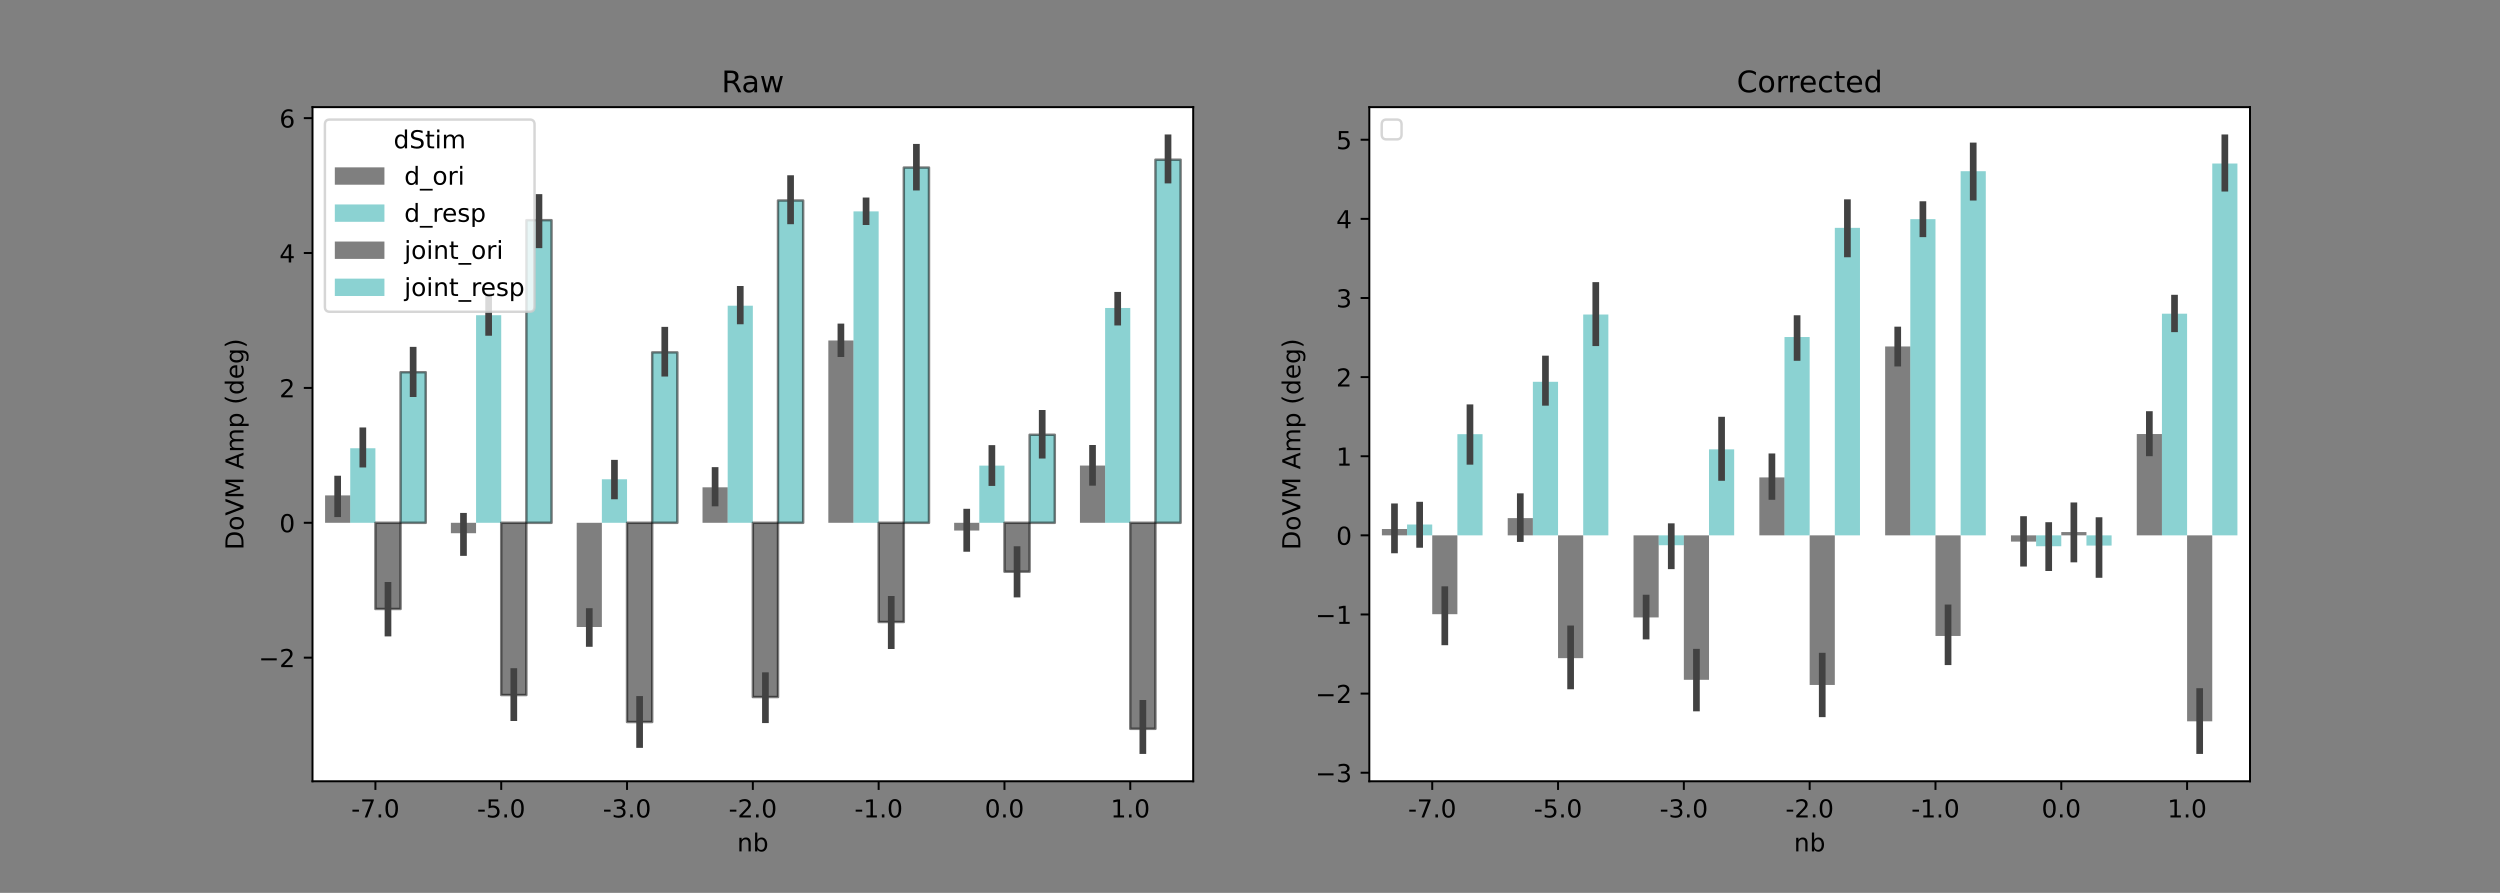 <?xml version="1.0" encoding="utf-8" standalone="no"?>
<!DOCTYPE svg PUBLIC "-//W3C//DTD SVG 1.1//EN"
  "http://www.w3.org/Graphics/SVG/1.1/DTD/svg11.dtd">
<!-- Created with matplotlib (https://matplotlib.org/) -->
<svg height="360pt" version="1.1" viewBox="0 0 1008 360" width="1008pt" xmlns="http://www.w3.org/2000/svg" xmlns:xlink="http://www.w3.org/1999/xlink">
 <rect x="0" y="0" width="1008" height="360" fill="#808080" stroke="none"/>
 <defs>
  <style type="text/css">*{stroke-linecap:butt;stroke-linejoin:round;}</style>
 </defs>
 <g id="figure_1">
  <g id="patch_1">
   <path d="M 0 360 
L 1008 360 
L 1008 0 
L 0 0 
z
" style="fill:none;"/>
  </g>
  <g id="axes_1">
   <g id="patch_2">
    <path d="M 126 315 
L 481.091 315 
L 481.091 43.2 
L 126 43.2 
z
" style="fill:#ffffff;"/>
   </g>
   <g id="patch_3">
    <path clip-path="url(#p2497e08910)" d="M 131.073 210.792 
L 141.218 210.792 
L 141.218 199.746 
L 131.073 199.746 
z
" style="opacity:0.5;"/>
   </g>
   <g id="patch_4">
    <path clip-path="url(#p2497e08910)" d="M 181.8 210.792 
L 191.945 210.792 
L 191.945 214.992 
L 181.8 214.992 
z
" style="opacity:0.5;"/>
   </g>
   <g id="patch_5">
    <path clip-path="url(#p2497e08910)" d="M 232.527 210.792 
L 242.673 210.792 
L 242.673 252.805 
L 232.527 252.805 
z
" style="opacity:0.5;"/>
   </g>
   <g id="patch_6">
    <path clip-path="url(#p2497e08910)" d="M 283.255 210.792 
L 293.4 210.792 
L 293.4 196.486 
L 283.255 196.486 
z
" style="opacity:0.5;"/>
   </g>
   <g id="patch_7">
    <path clip-path="url(#p2497e08910)" d="M 333.982 210.792 
L 344.127 210.792 
L 344.127 137.283 
L 333.982 137.283 
z
" style="opacity:0.5;"/>
   </g>
   <g id="patch_8">
    <path clip-path="url(#p2497e08910)" d="M 384.709 210.792 
L 394.855 210.792 
L 394.855 213.918 
L 384.709 213.918 
z
" style="opacity:0.5;"/>
   </g>
   <g id="patch_9">
    <path clip-path="url(#p2497e08910)" d="M 435.436 210.792 
L 445.582 210.792 
L 445.582 187.712 
L 435.436 187.712 
z
" style="opacity:0.5;"/>
   </g>
   <g id="patch_10">
    <path clip-path="url(#p2497e08910)" d="M 141.218 210.792 
L 151.364 210.792 
L 151.364 180.732 
L 141.218 180.732 
z
" style="fill:#18a7a7;opacity:0.5;"/>
   </g>
   <g id="patch_11">
    <path clip-path="url(#p2497e08910)" d="M 191.945 210.792 
L 202.091 210.792 
L 202.091 127.101 
L 191.945 127.101 
z
" style="fill:#18a7a7;opacity:0.5;"/>
   </g>
   <g id="patch_12">
    <path clip-path="url(#p2497e08910)" d="M 242.673 210.792 
L 252.818 210.792 
L 252.818 193.237 
L 242.673 193.237 
z
" style="fill:#18a7a7;opacity:0.5;"/>
   </g>
   <g id="patch_13">
    <path clip-path="url(#p2497e08910)" d="M 293.4 210.792 
L 303.545 210.792 
L 303.545 123.26 
L 293.4 123.26 
z
" style="fill:#18a7a7;opacity:0.5;"/>
   </g>
   <g id="patch_14">
    <path clip-path="url(#p2497e08910)" d="M 344.127 210.792 
L 354.273 210.792 
L 354.273 85.23 
L 344.127 85.23 
z
" style="fill:#18a7a7;opacity:0.5;"/>
   </g>
   <g id="patch_15">
    <path clip-path="url(#p2497e08910)" d="M 394.855 210.792 
L 405 210.792 
L 405 187.737 
L 394.855 187.737 
z
" style="fill:#18a7a7;opacity:0.5;"/>
   </g>
   <g id="patch_16">
    <path clip-path="url(#p2497e08910)" d="M 445.582 210.792 
L 455.727 210.792 
L 455.727 124.176 
L 445.582 124.176 
z
" style="fill:#18a7a7;opacity:0.5;"/>
   </g>
   <g id="patch_17">
    <path clip-path="url(#p2497e08910)" d="M 151.364 210.792 
L 161.509 210.792 
L 161.509 245.543 
L 151.364 245.543 
z
" style="opacity:0.5;stroke:#000000;stroke-linejoin:miter;"/>
   </g>
   <g id="patch_18">
    <path clip-path="url(#p2497e08910)" d="M 202.091 210.792 
L 212.236 210.792 
L 212.236 280.229 
L 202.091 280.229 
z
" style="opacity:0.5;stroke:#000000;stroke-linejoin:miter;"/>
   </g>
   <g id="patch_19">
    <path clip-path="url(#p2497e08910)" d="M 252.818 210.792 
L 262.964 210.792 
L 262.964 291.111 
L 252.818 291.111 
z
" style="opacity:0.5;stroke:#000000;stroke-linejoin:miter;"/>
   </g>
   <g id="patch_20">
    <path clip-path="url(#p2497e08910)" d="M 303.545 210.792 
L 313.691 210.792 
L 313.691 281.054 
L 303.545 281.054 
z
" style="opacity:0.5;stroke:#000000;stroke-linejoin:miter;"/>
   </g>
   <g id="patch_21">
    <path clip-path="url(#p2497e08910)" d="M 354.273 210.792 
L 364.418 210.792 
L 364.418 250.786 
L 354.273 250.786 
z
" style="opacity:0.5;stroke:#000000;stroke-linejoin:miter;"/>
   </g>
   <g id="patch_22">
    <path clip-path="url(#p2497e08910)" d="M 405 210.792 
L 415.145 210.792 
L 415.145 230.515 
L 405 230.515 
z
" style="opacity:0.5;stroke:#000000;stroke-linejoin:miter;"/>
   </g>
   <g id="patch_23">
    <path clip-path="url(#p2497e08910)" d="M 455.727 210.792 
L 465.873 210.792 
L 465.873 293.854 
L 455.727 293.854 
z
" style="opacity:0.5;stroke:#000000;stroke-linejoin:miter;"/>
   </g>
   <g id="patch_24">
    <path clip-path="url(#p2497e08910)" d="M 161.509 210.792 
L 171.655 210.792 
L 171.655 150.078 
L 161.509 150.078 
z
" style="fill:#18a7a7;opacity:0.5;stroke:#000000;stroke-linejoin:miter;"/>
   </g>
   <g id="patch_25">
    <path clip-path="url(#p2497e08910)" d="M 212.236 210.792 
L 222.382 210.792 
L 222.382 88.778 
L 212.236 88.778 
z
" style="fill:#18a7a7;opacity:0.5;stroke:#000000;stroke-linejoin:miter;"/>
   </g>
   <g id="patch_26">
    <path clip-path="url(#p2497e08910)" d="M 262.964 210.792 
L 273.109 210.792 
L 273.109 142.079 
L 262.964 142.079 
z
" style="fill:#18a7a7;opacity:0.5;stroke:#000000;stroke-linejoin:miter;"/>
   </g>
   <g id="patch_27">
    <path clip-path="url(#p2497e08910)" d="M 313.691 210.792 
L 323.836 210.792 
L 323.836 80.846 
L 313.691 80.846 
z
" style="fill:#18a7a7;opacity:0.5;stroke:#000000;stroke-linejoin:miter;"/>
   </g>
   <g id="patch_28">
    <path clip-path="url(#p2497e08910)" d="M 364.418 210.792 
L 374.564 210.792 
L 374.564 67.563 
L 364.418 67.563 
z
" style="fill:#18a7a7;opacity:0.5;stroke:#000000;stroke-linejoin:miter;"/>
   </g>
   <g id="patch_29">
    <path clip-path="url(#p2497e08910)" d="M 415.145 210.792 
L 425.291 210.792 
L 425.291 175.3 
L 415.145 175.3 
z
" style="fill:#18a7a7;opacity:0.5;stroke:#000000;stroke-linejoin:miter;"/>
   </g>
   <g id="patch_30">
    <path clip-path="url(#p2497e08910)" d="M 465.873 210.792 
L 476.018 210.792 
L 476.018 64.393 
L 465.873 64.393 
z
" style="fill:#18a7a7;opacity:0.5;stroke:#000000;stroke-linejoin:miter;"/>
   </g>
   <g id="matplotlib.axis_1">
    <g id="xtick_1">
     <g id="line2d_1">
      <defs>
       <path d="M 0 0 
L 0 3.5 
" id="mad5f3d36ca" style="stroke:#000000;stroke-width:0.8;"/>
      </defs>
      <g>
       <use style="stroke:#000000;stroke-width:0.8;" x="151.364" xlink:href="#mad5f3d36ca" y="315"/>
      </g>
     </g>
     <g id="text_1">
      <!-- -7.0 -->
      <g transform="translate(141.608 329.598)scale(0.1 -0.1)">
       <defs>
        <path d="M 4.891 31.391 
L 31.203 31.391 
L 31.203 23.391 
L 4.891 23.391 
z
" id="DejaVuSans-45"/>
        <path d="M 8.203 72.906 
L 55.078 72.906 
L 55.078 68.703 
L 28.609 0 
L 18.312 0 
L 43.219 64.594 
L 8.203 64.594 
z
" id="DejaVuSans-55"/>
        <path d="M 10.688 12.406 
L 21 12.406 
L 21 0 
L 10.688 0 
z
" id="DejaVuSans-46"/>
        <path d="M 31.781 66.406 
Q 24.172 66.406 20.328 58.906 
Q 16.5 51.422 16.5 36.375 
Q 16.5 21.391 20.328 13.891 
Q 24.172 6.391 31.781 6.391 
Q 39.453 6.391 43.281 13.891 
Q 47.125 21.391 47.125 36.375 
Q 47.125 51.422 43.281 58.906 
Q 39.453 66.406 31.781 66.406 
z
M 31.781 74.219 
Q 44.047 74.219 50.516 64.516 
Q 56.984 54.828 56.984 36.375 
Q 56.984 17.969 50.516 8.266 
Q 44.047 -1.422 31.781 -1.422 
Q 19.531 -1.422 13.062 8.266 
Q 6.594 17.969 6.594 36.375 
Q 6.594 54.828 13.062 64.516 
Q 19.531 74.219 31.781 74.219 
z
" id="DejaVuSans-48"/>
       </defs>
       <use xlink:href="#DejaVuSans-45"/>
       <use x="36.084" xlink:href="#DejaVuSans-55"/>
       <use x="99.707" xlink:href="#DejaVuSans-46"/>
       <use x="131.494" xlink:href="#DejaVuSans-48"/>
      </g>
     </g>
    </g>
    <g id="xtick_2">
     <g id="line2d_2">
      <g>
       <use style="stroke:#000000;stroke-width:0.8;" x="202.091" xlink:href="#mad5f3d36ca" y="315"/>
      </g>
     </g>
     <g id="text_2">
      <!-- -5.0 -->
      <g transform="translate(192.335 329.598)scale(0.1 -0.1)">
       <defs>
        <path d="M 10.797 72.906 
L 49.516 72.906 
L 49.516 64.594 
L 19.828 64.594 
L 19.828 46.734 
Q 21.969 47.469 24.109 47.828 
Q 26.266 48.188 28.422 48.188 
Q 40.625 48.188 47.75 41.5 
Q 54.891 34.812 54.891 23.391 
Q 54.891 11.625 47.562 5.094 
Q 40.234 -1.422 26.906 -1.422 
Q 22.312 -1.422 17.547 -0.641 
Q 12.797 0.141 7.719 1.703 
L 7.719 11.625 
Q 12.109 9.234 16.797 8.062 
Q 21.484 6.891 26.703 6.891 
Q 35.156 6.891 40.078 11.328 
Q 45.016 15.766 45.016 23.391 
Q 45.016 31 40.078 35.438 
Q 35.156 39.891 26.703 39.891 
Q 22.75 39.891 18.812 39.016 
Q 14.891 38.141 10.797 36.281 
z
" id="DejaVuSans-53"/>
       </defs>
       <use xlink:href="#DejaVuSans-45"/>
       <use x="36.084" xlink:href="#DejaVuSans-53"/>
       <use x="99.707" xlink:href="#DejaVuSans-46"/>
       <use x="131.494" xlink:href="#DejaVuSans-48"/>
      </g>
     </g>
    </g>
    <g id="xtick_3">
     <g id="line2d_3">
      <g>
       <use style="stroke:#000000;stroke-width:0.8;" x="252.818" xlink:href="#mad5f3d36ca" y="315"/>
      </g>
     </g>
     <g id="text_3">
      <!-- -3.0 -->
      <g transform="translate(243.063 329.598)scale(0.1 -0.1)">
       <defs>
        <path d="M 40.578 39.312 
Q 47.656 37.797 51.625 33 
Q 55.609 28.219 55.609 21.188 
Q 55.609 10.406 48.188 4.484 
Q 40.766 -1.422 27.094 -1.422 
Q 22.516 -1.422 17.656 -0.516 
Q 12.797 0.391 7.625 2.203 
L 7.625 11.719 
Q 11.719 9.328 16.594 8.109 
Q 21.484 6.891 26.812 6.891 
Q 36.078 6.891 40.938 10.547 
Q 45.797 14.203 45.797 21.188 
Q 45.797 27.641 41.281 31.266 
Q 36.766 34.906 28.719 34.906 
L 20.219 34.906 
L 20.219 43.016 
L 29.109 43.016 
Q 36.375 43.016 40.234 45.922 
Q 44.094 48.828 44.094 54.297 
Q 44.094 59.906 40.109 62.906 
Q 36.141 65.922 28.719 65.922 
Q 24.656 65.922 20.016 65.031 
Q 15.375 64.156 9.812 62.312 
L 9.812 71.094 
Q 15.438 72.656 20.344 73.438 
Q 25.25 74.219 29.594 74.219 
Q 40.828 74.219 47.359 69.109 
Q 53.906 64.016 53.906 55.328 
Q 53.906 49.266 50.438 45.094 
Q 46.969 40.922 40.578 39.312 
z
" id="DejaVuSans-51"/>
       </defs>
       <use xlink:href="#DejaVuSans-45"/>
       <use x="36.084" xlink:href="#DejaVuSans-51"/>
       <use x="99.707" xlink:href="#DejaVuSans-46"/>
       <use x="131.494" xlink:href="#DejaVuSans-48"/>
      </g>
     </g>
    </g>
    <g id="xtick_4">
     <g id="line2d_4">
      <g>
       <use style="stroke:#000000;stroke-width:0.8;" x="303.545" xlink:href="#mad5f3d36ca" y="315"/>
      </g>
     </g>
     <g id="text_4">
      <!-- -2.0 -->
      <g transform="translate(293.79 329.598)scale(0.1 -0.1)">
       <defs>
        <path d="M 19.188 8.297 
L 53.609 8.297 
L 53.609 0 
L 7.328 0 
L 7.328 8.297 
Q 12.938 14.109 22.625 23.891 
Q 32.328 33.688 34.812 36.531 
Q 39.547 41.844 41.422 45.531 
Q 43.312 49.219 43.312 52.781 
Q 43.312 58.594 39.234 62.25 
Q 35.156 65.922 28.609 65.922 
Q 23.969 65.922 18.812 64.312 
Q 13.672 62.703 7.812 59.422 
L 7.812 69.391 
Q 13.766 71.781 18.938 73 
Q 24.125 74.219 28.422 74.219 
Q 39.75 74.219 46.484 68.547 
Q 53.219 62.891 53.219 53.422 
Q 53.219 48.922 51.531 44.891 
Q 49.859 40.875 45.406 35.406 
Q 44.188 33.984 37.641 27.219 
Q 31.109 20.453 19.188 8.297 
z
" id="DejaVuSans-50"/>
       </defs>
       <use xlink:href="#DejaVuSans-45"/>
       <use x="36.084" xlink:href="#DejaVuSans-50"/>
       <use x="99.707" xlink:href="#DejaVuSans-46"/>
       <use x="131.494" xlink:href="#DejaVuSans-48"/>
      </g>
     </g>
    </g>
    <g id="xtick_5">
     <g id="line2d_5">
      <g>
       <use style="stroke:#000000;stroke-width:0.8;" x="354.273" xlink:href="#mad5f3d36ca" y="315"/>
      </g>
     </g>
     <g id="text_5">
      <!-- -1.0 -->
      <g transform="translate(344.517 329.598)scale(0.1 -0.1)">
       <defs>
        <path d="M 12.406 8.297 
L 28.516 8.297 
L 28.516 63.922 
L 10.984 60.406 
L 10.984 69.391 
L 28.422 72.906 
L 38.281 72.906 
L 38.281 8.297 
L 54.391 8.297 
L 54.391 0 
L 12.406 0 
z
" id="DejaVuSans-49"/>
       </defs>
       <use xlink:href="#DejaVuSans-45"/>
       <use x="36.084" xlink:href="#DejaVuSans-49"/>
       <use x="99.707" xlink:href="#DejaVuSans-46"/>
       <use x="131.494" xlink:href="#DejaVuSans-48"/>
      </g>
     </g>
    </g>
    <g id="xtick_6">
     <g id="line2d_6">
      <g>
       <use style="stroke:#000000;stroke-width:0.8;" x="405" xlink:href="#mad5f3d36ca" y="315"/>
      </g>
     </g>
     <g id="text_6">
      <!-- 0.0 -->
      <g transform="translate(397.048 329.598)scale(0.1 -0.1)">
       <use xlink:href="#DejaVuSans-48"/>
       <use x="63.623" xlink:href="#DejaVuSans-46"/>
       <use x="95.41" xlink:href="#DejaVuSans-48"/>
      </g>
     </g>
    </g>
    <g id="xtick_7">
     <g id="line2d_7">
      <g>
       <use style="stroke:#000000;stroke-width:0.8;" x="455.727" xlink:href="#mad5f3d36ca" y="315"/>
      </g>
     </g>
     <g id="text_7">
      <!-- 1.0 -->
      <g transform="translate(447.776 329.598)scale(0.1 -0.1)">
       <use xlink:href="#DejaVuSans-49"/>
       <use x="63.623" xlink:href="#DejaVuSans-46"/>
       <use x="95.41" xlink:href="#DejaVuSans-48"/>
      </g>
     </g>
    </g>
    <g id="text_8">
     <!-- nb -->
     <g transform="translate(297.202 343.277)scale(0.1 -0.1)">
      <defs>
       <path d="M 54.891 33.016 
L 54.891 0 
L 45.906 0 
L 45.906 32.719 
Q 45.906 40.484 42.875 44.328 
Q 39.844 48.188 33.797 48.188 
Q 26.516 48.188 22.312 43.547 
Q 18.109 38.922 18.109 30.906 
L 18.109 0 
L 9.078 0 
L 9.078 54.688 
L 18.109 54.688 
L 18.109 46.188 
Q 21.344 51.125 25.703 53.562 
Q 30.078 56 35.797 56 
Q 45.219 56 50.047 50.172 
Q 54.891 44.344 54.891 33.016 
z
" id="DejaVuSans-110"/>
       <path d="M 48.688 27.297 
Q 48.688 37.203 44.609 42.844 
Q 40.531 48.484 33.406 48.484 
Q 26.266 48.484 22.188 42.844 
Q 18.109 37.203 18.109 27.297 
Q 18.109 17.391 22.188 11.75 
Q 26.266 6.109 33.406 6.109 
Q 40.531 6.109 44.609 11.75 
Q 48.688 17.391 48.688 27.297 
z
M 18.109 46.391 
Q 20.953 51.266 25.266 53.625 
Q 29.594 56 35.594 56 
Q 45.562 56 51.781 48.094 
Q 58.016 40.188 58.016 27.297 
Q 58.016 14.406 51.781 6.484 
Q 45.562 -1.422 35.594 -1.422 
Q 29.594 -1.422 25.266 0.953 
Q 20.953 3.328 18.109 8.203 
L 18.109 0 
L 9.078 0 
L 9.078 75.984 
L 18.109 75.984 
z
" id="DejaVuSans-98"/>
      </defs>
      <use xlink:href="#DejaVuSans-110"/>
      <use x="63.379" xlink:href="#DejaVuSans-98"/>
     </g>
    </g>
   </g>
   <g id="matplotlib.axis_2">
    <g id="ytick_1">
     <g id="line2d_8">
      <defs>
       <path d="M 0 0 
L -3.5 0 
" id="mabc3a4fcda" style="stroke:#000000;stroke-width:0.8;"/>
      </defs>
      <g>
       <use style="stroke:#000000;stroke-width:0.8;" x="126" xlink:href="#mabc3a4fcda" y="265.179"/>
      </g>
     </g>
     <g id="text_9">
      <!-- −2 -->
      <g transform="translate(104.258 268.978)scale(0.1 -0.1)">
       <defs>
        <path d="M 10.594 35.5 
L 73.188 35.5 
L 73.188 27.203 
L 10.594 27.203 
z
" id="DejaVuSans-8722"/>
       </defs>
       <use xlink:href="#DejaVuSans-8722"/>
       <use x="83.789" xlink:href="#DejaVuSans-50"/>
      </g>
     </g>
    </g>
    <g id="ytick_2">
     <g id="line2d_9">
      <g>
       <use style="stroke:#000000;stroke-width:0.8;" x="126" xlink:href="#mabc3a4fcda" y="210.792"/>
      </g>
     </g>
     <g id="text_10">
      <!-- 0 -->
      <g transform="translate(112.638 214.591)scale(0.1 -0.1)">
       <use xlink:href="#DejaVuSans-48"/>
      </g>
     </g>
    </g>
    <g id="ytick_3">
     <g id="line2d_10">
      <g>
       <use style="stroke:#000000;stroke-width:0.8;" x="126" xlink:href="#mabc3a4fcda" y="156.405"/>
      </g>
     </g>
     <g id="text_11">
      <!-- 2 -->
      <g transform="translate(112.638 160.204)scale(0.1 -0.1)">
       <use xlink:href="#DejaVuSans-50"/>
      </g>
     </g>
    </g>
    <g id="ytick_4">
     <g id="line2d_11">
      <g>
       <use style="stroke:#000000;stroke-width:0.8;" x="126" xlink:href="#mabc3a4fcda" y="102.018"/>
      </g>
     </g>
     <g id="text_12">
      <!-- 4 -->
      <g transform="translate(112.638 105.817)scale(0.1 -0.1)">
       <defs>
        <path d="M 37.797 64.312 
L 12.891 25.391 
L 37.797 25.391 
z
M 35.203 72.906 
L 47.609 72.906 
L 47.609 25.391 
L 58.016 25.391 
L 58.016 17.188 
L 47.609 17.188 
L 47.609 0 
L 37.797 0 
L 37.797 17.188 
L 4.891 17.188 
L 4.891 26.703 
z
" id="DejaVuSans-52"/>
       </defs>
       <use xlink:href="#DejaVuSans-52"/>
      </g>
     </g>
    </g>
    <g id="ytick_5">
     <g id="line2d_12">
      <g>
       <use style="stroke:#000000;stroke-width:0.8;" x="126" xlink:href="#mabc3a4fcda" y="47.631"/>
      </g>
     </g>
     <g id="text_13">
      <!-- 6 -->
      <g transform="translate(112.638 51.43)scale(0.1 -0.1)">
       <defs>
        <path d="M 33.016 40.375 
Q 26.375 40.375 22.484 35.828 
Q 18.609 31.297 18.609 23.391 
Q 18.609 15.531 22.484 10.953 
Q 26.375 6.391 33.016 6.391 
Q 39.656 6.391 43.531 10.953 
Q 47.406 15.531 47.406 23.391 
Q 47.406 31.297 43.531 35.828 
Q 39.656 40.375 33.016 40.375 
z
M 52.594 71.297 
L 52.594 62.312 
Q 48.875 64.062 45.094 64.984 
Q 41.312 65.922 37.594 65.922 
Q 27.828 65.922 22.672 59.328 
Q 17.531 52.734 16.797 39.406 
Q 19.672 43.656 24.016 45.922 
Q 28.375 48.188 33.594 48.188 
Q 44.578 48.188 50.953 41.516 
Q 57.328 34.859 57.328 23.391 
Q 57.328 12.156 50.688 5.359 
Q 44.047 -1.422 33.016 -1.422 
Q 20.359 -1.422 13.672 8.266 
Q 6.984 17.969 6.984 36.375 
Q 6.984 53.656 15.188 63.938 
Q 23.391 74.219 37.203 74.219 
Q 40.922 74.219 44.703 73.484 
Q 48.484 72.75 52.594 71.297 
z
" id="DejaVuSans-54"/>
       </defs>
       <use xlink:href="#DejaVuSans-54"/>
      </g>
     </g>
    </g>
    <g id="text_14">
     <!-- DoVM Amp (deg) -->
     <g transform="translate(98.178 221.713)rotate(-90)scale(0.1 -0.1)">
      <defs>
       <path d="M 19.672 64.797 
L 19.672 8.109 
L 31.594 8.109 
Q 46.688 8.109 53.688 14.938 
Q 60.688 21.781 60.688 36.531 
Q 60.688 51.172 53.688 57.984 
Q 46.688 64.797 31.594 64.797 
z
M 9.812 72.906 
L 30.078 72.906 
Q 51.266 72.906 61.172 64.094 
Q 71.094 55.281 71.094 36.531 
Q 71.094 17.672 61.125 8.828 
Q 51.172 0 30.078 0 
L 9.812 0 
z
" id="DejaVuSans-68"/>
       <path d="M 30.609 48.391 
Q 23.391 48.391 19.188 42.75 
Q 14.984 37.109 14.984 27.297 
Q 14.984 17.484 19.156 11.844 
Q 23.344 6.203 30.609 6.203 
Q 37.797 6.203 41.984 11.859 
Q 46.188 17.531 46.188 27.297 
Q 46.188 37.016 41.984 42.703 
Q 37.797 48.391 30.609 48.391 
z
M 30.609 56 
Q 42.328 56 49.016 48.375 
Q 55.719 40.766 55.719 27.297 
Q 55.719 13.875 49.016 6.219 
Q 42.328 -1.422 30.609 -1.422 
Q 18.844 -1.422 12.172 6.219 
Q 5.516 13.875 5.516 27.297 
Q 5.516 40.766 12.172 48.375 
Q 18.844 56 30.609 56 
z
" id="DejaVuSans-111"/>
       <path d="M 28.609 0 
L 0.781 72.906 
L 11.078 72.906 
L 34.188 11.531 
L 57.328 72.906 
L 67.578 72.906 
L 39.797 0 
z
" id="DejaVuSans-86"/>
       <path d="M 9.812 72.906 
L 24.516 72.906 
L 43.109 23.297 
L 61.812 72.906 
L 76.516 72.906 
L 76.516 0 
L 66.891 0 
L 66.891 64.016 
L 48.094 14.016 
L 38.188 14.016 
L 19.391 64.016 
L 19.391 0 
L 9.812 0 
z
" id="DejaVuSans-77"/>
       <path id="DejaVuSans-32"/>
       <path d="M 34.188 63.188 
L 20.797 26.906 
L 47.609 26.906 
z
M 28.609 72.906 
L 39.797 72.906 
L 67.578 0 
L 57.328 0 
L 50.688 18.703 
L 17.828 18.703 
L 11.188 0 
L 0.781 0 
z
" id="DejaVuSans-65"/>
       <path d="M 52 44.188 
Q 55.375 50.25 60.062 53.125 
Q 64.75 56 71.094 56 
Q 79.641 56 84.281 50.016 
Q 88.922 44.047 88.922 33.016 
L 88.922 0 
L 79.891 0 
L 79.891 32.719 
Q 79.891 40.578 77.094 44.375 
Q 74.312 48.188 68.609 48.188 
Q 61.625 48.188 57.562 43.547 
Q 53.516 38.922 53.516 30.906 
L 53.516 0 
L 44.484 0 
L 44.484 32.719 
Q 44.484 40.625 41.703 44.406 
Q 38.922 48.188 33.109 48.188 
Q 26.219 48.188 22.156 43.531 
Q 18.109 38.875 18.109 30.906 
L 18.109 0 
L 9.078 0 
L 9.078 54.688 
L 18.109 54.688 
L 18.109 46.188 
Q 21.188 51.219 25.484 53.609 
Q 29.781 56 35.688 56 
Q 41.656 56 45.828 52.969 
Q 50 49.953 52 44.188 
z
" id="DejaVuSans-109"/>
       <path d="M 18.109 8.203 
L 18.109 -20.797 
L 9.078 -20.797 
L 9.078 54.688 
L 18.109 54.688 
L 18.109 46.391 
Q 20.953 51.266 25.266 53.625 
Q 29.594 56 35.594 56 
Q 45.562 56 51.781 48.094 
Q 58.016 40.188 58.016 27.297 
Q 58.016 14.406 51.781 6.484 
Q 45.562 -1.422 35.594 -1.422 
Q 29.594 -1.422 25.266 0.953 
Q 20.953 3.328 18.109 8.203 
z
M 48.688 27.297 
Q 48.688 37.203 44.609 42.844 
Q 40.531 48.484 33.406 48.484 
Q 26.266 48.484 22.188 42.844 
Q 18.109 37.203 18.109 27.297 
Q 18.109 17.391 22.188 11.75 
Q 26.266 6.109 33.406 6.109 
Q 40.531 6.109 44.609 11.75 
Q 48.688 17.391 48.688 27.297 
z
" id="DejaVuSans-112"/>
       <path d="M 31 75.875 
Q 24.469 64.656 21.281 53.656 
Q 18.109 42.672 18.109 31.391 
Q 18.109 20.125 21.312 9.062 
Q 24.516 -2 31 -13.188 
L 23.188 -13.188 
Q 15.875 -1.703 12.234 9.375 
Q 8.594 20.453 8.594 31.391 
Q 8.594 42.281 12.203 53.312 
Q 15.828 64.359 23.188 75.875 
z
" id="DejaVuSans-40"/>
       <path d="M 45.406 46.391 
L 45.406 75.984 
L 54.391 75.984 
L 54.391 0 
L 45.406 0 
L 45.406 8.203 
Q 42.578 3.328 38.25 0.953 
Q 33.938 -1.422 27.875 -1.422 
Q 17.969 -1.422 11.734 6.484 
Q 5.516 14.406 5.516 27.297 
Q 5.516 40.188 11.734 48.094 
Q 17.969 56 27.875 56 
Q 33.938 56 38.25 53.625 
Q 42.578 51.266 45.406 46.391 
z
M 14.797 27.297 
Q 14.797 17.391 18.875 11.75 
Q 22.953 6.109 30.078 6.109 
Q 37.203 6.109 41.297 11.75 
Q 45.406 17.391 45.406 27.297 
Q 45.406 37.203 41.297 42.844 
Q 37.203 48.484 30.078 48.484 
Q 22.953 48.484 18.875 42.844 
Q 14.797 37.203 14.797 27.297 
z
" id="DejaVuSans-100"/>
       <path d="M 56.203 29.594 
L 56.203 25.203 
L 14.891 25.203 
Q 15.484 15.922 20.484 11.062 
Q 25.484 6.203 34.422 6.203 
Q 39.594 6.203 44.453 7.469 
Q 49.312 8.734 54.109 11.281 
L 54.109 2.781 
Q 49.266 0.734 44.188 -0.344 
Q 39.109 -1.422 33.891 -1.422 
Q 20.797 -1.422 13.156 6.188 
Q 5.516 13.812 5.516 26.812 
Q 5.516 40.234 12.766 48.109 
Q 20.016 56 32.328 56 
Q 43.359 56 49.781 48.891 
Q 56.203 41.797 56.203 29.594 
z
M 47.219 32.234 
Q 47.125 39.594 43.094 43.984 
Q 39.062 48.391 32.422 48.391 
Q 24.906 48.391 20.391 44.141 
Q 15.875 39.891 15.188 32.172 
z
" id="DejaVuSans-101"/>
       <path d="M 45.406 27.984 
Q 45.406 37.75 41.375 43.109 
Q 37.359 48.484 30.078 48.484 
Q 22.859 48.484 18.828 43.109 
Q 14.797 37.75 14.797 27.984 
Q 14.797 18.266 18.828 12.891 
Q 22.859 7.516 30.078 7.516 
Q 37.359 7.516 41.375 12.891 
Q 45.406 18.266 45.406 27.984 
z
M 54.391 6.781 
Q 54.391 -7.172 48.188 -13.984 
Q 42 -20.797 29.203 -20.797 
Q 24.469 -20.797 20.266 -20.094 
Q 16.062 -19.391 12.109 -17.922 
L 12.109 -9.188 
Q 16.062 -11.328 19.922 -12.344 
Q 23.781 -13.375 27.781 -13.375 
Q 36.625 -13.375 41.016 -8.766 
Q 45.406 -4.156 45.406 5.172 
L 45.406 9.625 
Q 42.625 4.781 38.281 2.391 
Q 33.938 0 27.875 0 
Q 17.828 0 11.672 7.656 
Q 5.516 15.328 5.516 27.984 
Q 5.516 40.672 11.672 48.328 
Q 17.828 56 27.875 56 
Q 33.938 56 38.281 53.609 
Q 42.625 51.219 45.406 46.391 
L 45.406 54.688 
L 54.391 54.688 
z
" id="DejaVuSans-103"/>
       <path d="M 8.016 75.875 
L 15.828 75.875 
Q 23.141 64.359 26.781 53.312 
Q 30.422 42.281 30.422 31.391 
Q 30.422 20.453 26.781 9.375 
Q 23.141 -1.703 15.828 -13.188 
L 8.016 -13.188 
Q 14.5 -2 17.703 9.062 
Q 20.906 20.125 20.906 31.391 
Q 20.906 42.672 17.703 53.656 
Q 14.5 64.656 8.016 75.875 
z
" id="DejaVuSans-41"/>
      </defs>
      <use xlink:href="#DejaVuSans-68"/>
      <use x="77.002" xlink:href="#DejaVuSans-111"/>
      <use x="138.184" xlink:href="#DejaVuSans-86"/>
      <use x="206.592" xlink:href="#DejaVuSans-77"/>
      <use x="292.871" xlink:href="#DejaVuSans-32"/>
      <use x="324.658" xlink:href="#DejaVuSans-65"/>
      <use x="393.066" xlink:href="#DejaVuSans-109"/>
      <use x="490.479" xlink:href="#DejaVuSans-112"/>
      <use x="553.955" xlink:href="#DejaVuSans-32"/>
      <use x="585.742" xlink:href="#DejaVuSans-40"/>
      <use x="624.756" xlink:href="#DejaVuSans-100"/>
      <use x="688.232" xlink:href="#DejaVuSans-101"/>
      <use x="749.756" xlink:href="#DejaVuSans-103"/>
      <use x="813.232" xlink:href="#DejaVuSans-41"/>
     </g>
    </g>
   </g>
   <g id="line2d_13">
    <path clip-path="url(#p2497e08910)" d="M 136.145 207.144 
L 136.145 193.163 
" style="fill:none;stroke:#424242;stroke-linecap:square;stroke-width:2.7;"/>
   </g>
   <g id="line2d_14">
    <path clip-path="url(#p2497e08910)" d="M 186.873 222.766 
L 186.873 208.167 
" style="fill:none;stroke:#424242;stroke-linecap:square;stroke-width:2.7;"/>
   </g>
   <g id="line2d_15">
    <path clip-path="url(#p2497e08910)" d="M 237.6 259.443 
L 237.6 246.564 
" style="fill:none;stroke:#424242;stroke-linecap:square;stroke-width:2.7;"/>
   </g>
   <g id="line2d_16">
    <path clip-path="url(#p2497e08910)" d="M 288.327 202.809 
L 288.327 189.707 
" style="fill:none;stroke:#424242;stroke-linecap:square;stroke-width:2.7;"/>
   </g>
   <g id="line2d_17">
    <path clip-path="url(#p2497e08910)" d="M 339.055 142.592 
L 339.055 131.816 
" style="fill:none;stroke:#424242;stroke-linecap:square;stroke-width:2.7;"/>
   </g>
   <g id="line2d_18">
    <path clip-path="url(#p2497e08910)" d="M 389.782 221.105 
L 389.782 206.485 
" style="fill:none;stroke:#424242;stroke-linecap:square;stroke-width:2.7;"/>
   </g>
   <g id="line2d_19">
    <path clip-path="url(#p2497e08910)" d="M 440.509 194.469 
L 440.509 180.781 
" style="fill:none;stroke:#424242;stroke-linecap:square;stroke-width:2.7;"/>
   </g>
   <g id="line2d_20">
    <path clip-path="url(#p2497e08910)" d="M 146.291 187.125 
L 146.291 173.706 
" style="fill:none;stroke:#424242;stroke-linecap:square;stroke-width:2.7;"/>
   </g>
   <g id="line2d_21">
    <path clip-path="url(#p2497e08910)" d="M 197.018 134.019 
L 197.018 119.721 
" style="fill:none;stroke:#424242;stroke-linecap:square;stroke-width:2.7;"/>
   </g>
   <g id="line2d_22">
    <path clip-path="url(#p2497e08910)" d="M 247.745 199.967 
L 247.745 186.769 
" style="fill:none;stroke:#424242;stroke-linecap:square;stroke-width:2.7;"/>
   </g>
   <g id="line2d_23">
    <path clip-path="url(#p2497e08910)" d="M 298.473 129.384 
L 298.473 116.666 
" style="fill:none;stroke:#424242;stroke-linecap:square;stroke-width:2.7;"/>
   </g>
   <g id="line2d_24">
    <path clip-path="url(#p2497e08910)" d="M 349.2 89.367 
L 349.2 80.994 
" style="fill:none;stroke:#424242;stroke-linecap:square;stroke-width:2.7;"/>
   </g>
   <g id="line2d_25">
    <path clip-path="url(#p2497e08910)" d="M 399.927 194.573 
L 399.927 180.83 
" style="fill:none;stroke:#424242;stroke-linecap:square;stroke-width:2.7;"/>
   </g>
   <g id="line2d_26">
    <path clip-path="url(#p2497e08910)" d="M 450.655 129.868 
L 450.655 119.049 
" style="fill:none;stroke:#424242;stroke-linecap:square;stroke-width:2.7;"/>
   </g>
   <g id="line2d_27">
    <path clip-path="url(#p2497e08910)" d="M 156.436 255.251 
L 156.436 236.014 
" style="fill:none;stroke:#424242;stroke-linecap:square;stroke-width:2.7;"/>
   </g>
   <g id="line2d_28">
    <path clip-path="url(#p2497e08910)" d="M 207.164 289.349 
L 207.164 270.768 
" style="fill:none;stroke:#424242;stroke-linecap:square;stroke-width:2.7;"/>
   </g>
   <g id="line2d_29">
    <path clip-path="url(#p2497e08910)" d="M 257.891 300.2 
L 257.891 281.992 
" style="fill:none;stroke:#424242;stroke-linecap:square;stroke-width:2.7;"/>
   </g>
   <g id="line2d_30">
    <path clip-path="url(#p2497e08910)" d="M 308.618 290.197 
L 308.618 272.443 
" style="fill:none;stroke:#424242;stroke-linecap:square;stroke-width:2.7;"/>
   </g>
   <g id="line2d_31">
    <path clip-path="url(#p2497e08910)" d="M 359.345 260.316 
L 359.345 241.653 
" style="fill:none;stroke:#424242;stroke-linecap:square;stroke-width:2.7;"/>
   </g>
   <g id="line2d_32">
    <path clip-path="url(#p2497e08910)" d="M 410.073 239.525 
L 410.073 221.594 
" style="fill:none;stroke:#424242;stroke-linecap:square;stroke-width:2.7;"/>
   </g>
   <g id="line2d_33">
    <path clip-path="url(#p2497e08910)" d="M 460.8 302.645 
L 460.8 283.593 
" style="fill:none;stroke:#424242;stroke-linecap:square;stroke-width:2.7;"/>
   </g>
   <g id="line2d_34">
    <path clip-path="url(#p2497e08910)" d="M 166.582 158.732 
L 166.582 141.205 
" style="fill:none;stroke:#424242;stroke-linecap:square;stroke-width:2.7;"/>
   </g>
   <g id="line2d_35">
    <path clip-path="url(#p2497e08910)" d="M 217.309 98.687 
L 217.309 79.622 
" style="fill:none;stroke:#424242;stroke-linecap:square;stroke-width:2.7;"/>
   </g>
   <g id="line2d_36">
    <path clip-path="url(#p2497e08910)" d="M 268.036 150.468 
L 268.036 133.142 
" style="fill:none;stroke:#424242;stroke-linecap:square;stroke-width:2.7;"/>
   </g>
   <g id="line2d_37">
    <path clip-path="url(#p2497e08910)" d="M 318.764 89.06 
L 318.764 72.008 
" style="fill:none;stroke:#424242;stroke-linecap:square;stroke-width:2.7;"/>
   </g>
   <g id="line2d_38">
    <path clip-path="url(#p2497e08910)" d="M 369.491 75.456 
L 369.491 59.374 
" style="fill:none;stroke:#424242;stroke-linecap:square;stroke-width:2.7;"/>
   </g>
   <g id="line2d_39">
    <path clip-path="url(#p2497e08910)" d="M 420.218 183.525 
L 420.218 166.668 
" style="fill:none;stroke:#424242;stroke-linecap:square;stroke-width:2.7;"/>
   </g>
   <g id="line2d_40">
    <path clip-path="url(#p2497e08910)" d="M 470.945 72.608 
L 470.945 55.555 
" style="fill:none;stroke:#424242;stroke-linecap:square;stroke-width:2.7;"/>
   </g>
   <g id="patch_31">
    <path d="M 126 315 
L 126 43.2 
" style="fill:none;stroke:#000000;stroke-linecap:square;stroke-linejoin:miter;stroke-width:0.8;"/>
   </g>
   <g id="patch_32">
    <path d="M 481.091 315 
L 481.091 43.2 
" style="fill:none;stroke:#000000;stroke-linecap:square;stroke-linejoin:miter;stroke-width:0.8;"/>
   </g>
   <g id="patch_33">
    <path d="M 126 315 
L 481.091 315 
" style="fill:none;stroke:#000000;stroke-linecap:square;stroke-linejoin:miter;stroke-width:0.8;"/>
   </g>
   <g id="patch_34">
    <path d="M 126 43.2 
L 481.091 43.2 
" style="fill:none;stroke:#000000;stroke-linecap:square;stroke-linejoin:miter;stroke-width:0.8;"/>
   </g>
   <g id="text_15">
    <!-- Raw -->
    <g transform="translate(290.928 37.2)scale(0.12 -0.12)">
     <defs>
      <path d="M 44.391 34.188 
Q 47.562 33.109 50.562 29.594 
Q 53.562 26.078 56.594 19.922 
L 66.609 0 
L 56 0 
L 46.688 18.703 
Q 43.062 26.031 39.672 28.422 
Q 36.281 30.812 30.422 30.812 
L 19.672 30.812 
L 19.672 0 
L 9.812 0 
L 9.812 72.906 
L 32.078 72.906 
Q 44.578 72.906 50.734 67.672 
Q 56.891 62.453 56.891 51.906 
Q 56.891 45.016 53.688 40.469 
Q 50.484 35.938 44.391 34.188 
z
M 19.672 64.797 
L 19.672 38.922 
L 32.078 38.922 
Q 39.203 38.922 42.844 42.219 
Q 46.484 45.516 46.484 51.906 
Q 46.484 58.297 42.844 61.547 
Q 39.203 64.797 32.078 64.797 
z
" id="DejaVuSans-82"/>
      <path d="M 34.281 27.484 
Q 23.391 27.484 19.188 25 
Q 14.984 22.516 14.984 16.5 
Q 14.984 11.719 18.141 8.906 
Q 21.297 6.109 26.703 6.109 
Q 34.188 6.109 38.703 11.406 
Q 43.219 16.703 43.219 25.484 
L 43.219 27.484 
z
M 52.203 31.203 
L 52.203 0 
L 43.219 0 
L 43.219 8.297 
Q 40.141 3.328 35.547 0.953 
Q 30.953 -1.422 24.312 -1.422 
Q 15.922 -1.422 10.953 3.297 
Q 6 8.016 6 15.922 
Q 6 25.141 12.172 29.828 
Q 18.359 34.516 30.609 34.516 
L 43.219 34.516 
L 43.219 35.406 
Q 43.219 41.609 39.141 45 
Q 35.062 48.391 27.688 48.391 
Q 23 48.391 18.547 47.266 
Q 14.109 46.141 10.016 43.891 
L 10.016 52.203 
Q 14.938 54.109 19.578 55.047 
Q 24.219 56 28.609 56 
Q 40.484 56 46.344 49.844 
Q 52.203 43.703 52.203 31.203 
z
" id="DejaVuSans-97"/>
      <path d="M 4.203 54.688 
L 13.188 54.688 
L 24.422 12.016 
L 35.594 54.688 
L 46.188 54.688 
L 57.422 12.016 
L 68.609 54.688 
L 77.594 54.688 
L 63.281 0 
L 52.688 0 
L 40.922 44.828 
L 29.109 0 
L 18.5 0 
z
" id="DejaVuSans-119"/>
     </defs>
     <use xlink:href="#DejaVuSans-82"/>
     <use x="67.232" xlink:href="#DejaVuSans-97"/>
     <use x="128.512" xlink:href="#DejaVuSans-119"/>
    </g>
   </g>
   <g id="legend_1">
    <g id="patch_35">
     <path d="M 133 125.703 
L 213.53 125.703 
Q 215.53 125.703 215.53 123.703 
L 215.53 50.2 
Q 215.53 48.2 213.53 48.2 
L 133 48.2 
Q 131 48.2 131 50.2 
L 131 123.703 
Q 131 125.703 133 125.703 
z
" style="fill:#ffffff;opacity:0.8;stroke:#cccccc;stroke-linejoin:miter;"/>
    </g>
    <g id="text_16">
     <!-- dStim -->
     <g transform="translate(158.697 59.798)scale(0.1 -0.1)">
      <defs>
       <path d="M 53.516 70.516 
L 53.516 60.891 
Q 47.906 63.578 42.922 64.891 
Q 37.938 66.219 33.297 66.219 
Q 25.25 66.219 20.875 63.094 
Q 16.5 59.969 16.5 54.203 
Q 16.5 49.359 19.406 46.891 
Q 22.312 44.438 30.422 42.922 
L 36.375 41.703 
Q 47.406 39.594 52.656 34.297 
Q 57.906 29 57.906 20.125 
Q 57.906 9.516 50.797 4.047 
Q 43.703 -1.422 29.984 -1.422 
Q 24.812 -1.422 18.969 -0.25 
Q 13.141 0.922 6.891 3.219 
L 6.891 13.375 
Q 12.891 10.016 18.656 8.297 
Q 24.422 6.594 29.984 6.594 
Q 38.422 6.594 43.016 9.906 
Q 47.609 13.234 47.609 19.391 
Q 47.609 24.75 44.312 27.781 
Q 41.016 30.812 33.5 32.328 
L 27.484 33.5 
Q 16.453 35.688 11.516 40.375 
Q 6.594 45.062 6.594 53.422 
Q 6.594 63.094 13.406 68.656 
Q 20.219 74.219 32.172 74.219 
Q 37.312 74.219 42.625 73.281 
Q 47.953 72.359 53.516 70.516 
z
" id="DejaVuSans-83"/>
       <path d="M 18.312 70.219 
L 18.312 54.688 
L 36.812 54.688 
L 36.812 47.703 
L 18.312 47.703 
L 18.312 18.016 
Q 18.312 11.328 20.141 9.422 
Q 21.969 7.516 27.594 7.516 
L 36.812 7.516 
L 36.812 0 
L 27.594 0 
Q 17.188 0 13.234 3.875 
Q 9.281 7.766 9.281 18.016 
L 9.281 47.703 
L 2.688 47.703 
L 2.688 54.688 
L 9.281 54.688 
L 9.281 70.219 
z
" id="DejaVuSans-116"/>
       <path d="M 9.422 54.688 
L 18.406 54.688 
L 18.406 0 
L 9.422 0 
z
M 9.422 75.984 
L 18.406 75.984 
L 18.406 64.594 
L 9.422 64.594 
z
" id="DejaVuSans-105"/>
      </defs>
      <use xlink:href="#DejaVuSans-100"/>
      <use x="63.477" xlink:href="#DejaVuSans-83"/>
      <use x="126.953" xlink:href="#DejaVuSans-116"/>
      <use x="166.162" xlink:href="#DejaVuSans-105"/>
      <use x="193.945" xlink:href="#DejaVuSans-109"/>
     </g>
    </g>
    <g id="patch_36">
     <path d="M 135 74.477 
L 155 74.477 
L 155 67.477 
L 135 67.477 
z
" style="opacity:0.5;"/>
    </g>
    <g id="text_17">
     <!-- d_ori -->
     <g transform="translate(163 74.477)scale(0.1 -0.1)">
      <defs>
       <path d="M 50.984 -16.609 
L 50.984 -23.578 
L -0.984 -23.578 
L -0.984 -16.609 
z
" id="DejaVuSans-95"/>
       <path d="M 41.109 46.297 
Q 39.594 47.172 37.812 47.578 
Q 36.031 48 33.891 48 
Q 26.266 48 22.188 43.047 
Q 18.109 38.094 18.109 28.812 
L 18.109 0 
L 9.078 0 
L 9.078 54.688 
L 18.109 54.688 
L 18.109 46.188 
Q 20.953 51.172 25.484 53.578 
Q 30.031 56 36.531 56 
Q 37.453 56 38.578 55.875 
Q 39.703 55.766 41.062 55.516 
z
" id="DejaVuSans-114"/>
      </defs>
      <use xlink:href="#DejaVuSans-100"/>
      <use x="63.477" xlink:href="#DejaVuSans-95"/>
      <use x="113.477" xlink:href="#DejaVuSans-111"/>
      <use x="174.658" xlink:href="#DejaVuSans-114"/>
      <use x="215.771" xlink:href="#DejaVuSans-105"/>
     </g>
    </g>
    <g id="patch_37">
     <path d="M 135 89.433 
L 155 89.433 
L 155 82.433 
L 135 82.433 
z
" style="fill:#18a7a7;opacity:0.5;"/>
    </g>
    <g id="text_18">
     <!-- d_resp -->
     <g transform="translate(163 89.433)scale(0.1 -0.1)">
      <defs>
       <path d="M 44.281 53.078 
L 44.281 44.578 
Q 40.484 46.531 36.375 47.5 
Q 32.281 48.484 27.875 48.484 
Q 21.188 48.484 17.844 46.438 
Q 14.5 44.391 14.5 40.281 
Q 14.5 37.156 16.891 35.375 
Q 19.281 33.594 26.516 31.984 
L 29.594 31.297 
Q 39.156 29.25 43.188 25.516 
Q 47.219 21.781 47.219 15.094 
Q 47.219 7.469 41.188 3.016 
Q 35.156 -1.422 24.609 -1.422 
Q 20.219 -1.422 15.453 -0.562 
Q 10.688 0.297 5.422 2 
L 5.422 11.281 
Q 10.406 8.688 15.234 7.391 
Q 20.062 6.109 24.812 6.109 
Q 31.156 6.109 34.562 8.281 
Q 37.984 10.453 37.984 14.406 
Q 37.984 18.062 35.516 20.016 
Q 33.062 21.969 24.703 23.781 
L 21.578 24.516 
Q 13.234 26.266 9.516 29.906 
Q 5.812 33.547 5.812 39.891 
Q 5.812 47.609 11.281 51.797 
Q 16.75 56 26.812 56 
Q 31.781 56 36.172 55.266 
Q 40.578 54.547 44.281 53.078 
z
" id="DejaVuSans-115"/>
      </defs>
      <use xlink:href="#DejaVuSans-100"/>
      <use x="63.477" xlink:href="#DejaVuSans-95"/>
      <use x="113.477" xlink:href="#DejaVuSans-114"/>
      <use x="152.34" xlink:href="#DejaVuSans-101"/>
      <use x="213.863" xlink:href="#DejaVuSans-115"/>
      <use x="265.963" xlink:href="#DejaVuSans-112"/>
     </g>
    </g>
    <g id="patch_38">
     <path d="M 135 104.389 
L 155 104.389 
L 155 97.389 
L 135 97.389 
z
" style="opacity:0.5;"/>
    </g>
    <g id="text_19">
     <!-- joint_ori -->
     <g transform="translate(163 104.389)scale(0.1 -0.1)">
      <defs>
       <path d="M 9.422 54.688 
L 18.406 54.688 
L 18.406 -0.984 
Q 18.406 -11.422 14.422 -16.109 
Q 10.453 -20.797 1.609 -20.797 
L -1.812 -20.797 
L -1.812 -13.188 
L 0.594 -13.188 
Q 5.719 -13.188 7.562 -10.812 
Q 9.422 -8.453 9.422 -0.984 
z
M 9.422 75.984 
L 18.406 75.984 
L 18.406 64.594 
L 9.422 64.594 
z
" id="DejaVuSans-106"/>
      </defs>
      <use xlink:href="#DejaVuSans-106"/>
      <use x="27.783" xlink:href="#DejaVuSans-111"/>
      <use x="88.965" xlink:href="#DejaVuSans-105"/>
      <use x="116.748" xlink:href="#DejaVuSans-110"/>
      <use x="180.127" xlink:href="#DejaVuSans-116"/>
      <use x="219.336" xlink:href="#DejaVuSans-95"/>
      <use x="269.336" xlink:href="#DejaVuSans-111"/>
      <use x="330.518" xlink:href="#DejaVuSans-114"/>
      <use x="371.631" xlink:href="#DejaVuSans-105"/>
     </g>
    </g>
    <g id="patch_39">
     <path d="M 135 119.345 
L 155 119.345 
L 155 112.345 
L 135 112.345 
z
" style="fill:#18a7a7;opacity:0.5;"/>
    </g>
    <g id="text_20">
     <!-- joint_resp -->
     <g transform="translate(163 119.345)scale(0.1 -0.1)">
      <use xlink:href="#DejaVuSans-106"/>
      <use x="27.783" xlink:href="#DejaVuSans-111"/>
      <use x="88.965" xlink:href="#DejaVuSans-105"/>
      <use x="116.748" xlink:href="#DejaVuSans-110"/>
      <use x="180.127" xlink:href="#DejaVuSans-116"/>
      <use x="219.336" xlink:href="#DejaVuSans-95"/>
      <use x="269.336" xlink:href="#DejaVuSans-114"/>
      <use x="308.199" xlink:href="#DejaVuSans-101"/>
      <use x="369.723" xlink:href="#DejaVuSans-115"/>
      <use x="421.822" xlink:href="#DejaVuSans-112"/>
     </g>
    </g>
   </g>
  </g>
  <g id="axes_2">
   <g id="patch_40">
    <path d="M 552.109 315 
L 907.2 315 
L 907.2 43.2 
L 552.109 43.2 
z
" style="fill:#ffffff;"/>
   </g>
   <g id="patch_41">
    <path clip-path="url(#p08dfc54d41)" d="M 557.182 215.853 
L 567.327 215.853 
L 567.327 213.298 
L 557.182 213.298 
z
" style="opacity:0.5;"/>
   </g>
   <g id="patch_42">
    <path clip-path="url(#p08dfc54d41)" d="M 607.909 215.853 
L 618.055 215.853 
L 618.055 208.902 
L 607.909 208.902 
z
" style="opacity:0.5;"/>
   </g>
   <g id="patch_43">
    <path clip-path="url(#p08dfc54d41)" d="M 658.636 215.853 
L 668.782 215.853 
L 668.782 248.951 
L 658.636 248.951 
z
" style="opacity:0.5;"/>
   </g>
   <g id="patch_44">
    <path clip-path="url(#p08dfc54d41)" d="M 709.364 215.853 
L 719.509 215.853 
L 719.509 192.494 
L 709.364 192.494 
z
" style="opacity:0.5;"/>
   </g>
   <g id="patch_45">
    <path clip-path="url(#p08dfc54d41)" d="M 760.091 215.853 
L 770.236 215.853 
L 770.236 139.694 
L 760.091 139.694 
z
" style="opacity:0.5;"/>
   </g>
   <g id="patch_46">
    <path clip-path="url(#p08dfc54d41)" d="M 810.818 215.853 
L 820.964 215.853 
L 820.964 218.375 
L 810.818 218.375 
z
" style="opacity:0.5;"/>
   </g>
   <g id="patch_47">
    <path clip-path="url(#p08dfc54d41)" d="M 861.545 215.853 
L 871.691 215.853 
L 871.691 174.999 
L 861.545 174.999 
z
" style="opacity:0.5;"/>
   </g>
   <g id="patch_48">
    <path clip-path="url(#p08dfc54d41)" d="M 567.327 215.853 
L 577.473 215.853 
L 577.473 211.481 
L 567.327 211.481 
z
" style="fill:#18a7a7;opacity:0.5;"/>
   </g>
   <g id="patch_49">
    <path clip-path="url(#p08dfc54d41)" d="M 618.055 215.853 
L 628.2 215.853 
L 628.2 153.938 
L 618.055 153.938 
z
" style="fill:#18a7a7;opacity:0.5;"/>
   </g>
   <g id="patch_50">
    <path clip-path="url(#p08dfc54d41)" d="M 668.782 215.853 
L 678.927 215.853 
L 678.927 219.833 
L 668.782 219.833 
z
" style="fill:#18a7a7;opacity:0.5;"/>
   </g>
   <g id="patch_51">
    <path clip-path="url(#p08dfc54d41)" d="M 719.509 215.853 
L 729.655 215.853 
L 729.655 135.884 
L 719.509 135.884 
z
" style="fill:#18a7a7;opacity:0.5;"/>
   </g>
   <g id="patch_52">
    <path clip-path="url(#p08dfc54d41)" d="M 770.236 215.853 
L 780.382 215.853 
L 780.382 88.361 
L 770.236 88.361 
z
" style="fill:#18a7a7;opacity:0.5;"/>
   </g>
   <g id="patch_53">
    <path clip-path="url(#p08dfc54d41)" d="M 820.964 215.853 
L 831.109 215.853 
L 831.109 220.241 
L 820.964 220.241 
z
" style="fill:#18a7a7;opacity:0.5;"/>
   </g>
   <g id="patch_54">
    <path clip-path="url(#p08dfc54d41)" d="M 871.691 215.853 
L 881.836 215.853 
L 881.836 126.482 
L 871.691 126.482 
z
" style="fill:#18a7a7;opacity:0.5;"/>
   </g>
   <g id="patch_55">
    <path clip-path="url(#p08dfc54d41)" d="M 577.473 215.853 
L 587.618 215.853 
L 587.618 247.644 
L 577.473 247.644 
z
" style="opacity:0.5;"/>
   </g>
   <g id="patch_56">
    <path clip-path="url(#p08dfc54d41)" d="M 628.2 215.853 
L 638.345 215.853 
L 638.345 265.367 
L 628.2 265.367 
z
" style="opacity:0.5;"/>
   </g>
   <g id="patch_57">
    <path clip-path="url(#p08dfc54d41)" d="M 678.927 215.853 
L 689.073 215.853 
L 689.073 274.098 
L 678.927 274.098 
z
" style="opacity:0.5;"/>
   </g>
   <g id="patch_58">
    <path clip-path="url(#p08dfc54d41)" d="M 729.655 215.853 
L 739.8 215.853 
L 739.8 276.177 
L 729.655 276.177 
z
" style="opacity:0.5;"/>
   </g>
   <g id="patch_59">
    <path clip-path="url(#p08dfc54d41)" d="M 780.382 215.853 
L 790.527 215.853 
L 790.527 256.419 
L 780.382 256.419 
z
" style="opacity:0.5;"/>
   </g>
   <g id="patch_60">
    <path clip-path="url(#p08dfc54d41)" d="M 831.109 215.853 
L 841.255 215.853 
L 841.255 214.524 
L 831.109 214.524 
z
" style="opacity:0.5;"/>
   </g>
   <g id="patch_61">
    <path clip-path="url(#p08dfc54d41)" d="M 881.836 215.853 
L 891.982 215.853 
L 891.982 290.836 
L 881.836 290.836 
z
" style="opacity:0.5;"/>
   </g>
   <g id="patch_62">
    <path clip-path="url(#p08dfc54d41)" d="M 587.618 215.853 
L 597.764 215.853 
L 597.764 175.059 
L 587.618 175.059 
z
" style="fill:#18a7a7;opacity:0.5;"/>
   </g>
   <g id="patch_63">
    <path clip-path="url(#p08dfc54d41)" d="M 638.345 215.853 
L 648.491 215.853 
L 648.491 126.814 
L 638.345 126.814 
z
" style="fill:#18a7a7;opacity:0.5;"/>
   </g>
   <g id="patch_64">
    <path clip-path="url(#p08dfc54d41)" d="M 689.073 215.853 
L 699.218 215.853 
L 699.218 181.179 
L 689.073 181.179 
z
" style="fill:#18a7a7;opacity:0.5;"/>
   </g>
   <g id="patch_65">
    <path clip-path="url(#p08dfc54d41)" d="M 739.8 215.853 
L 749.945 215.853 
L 749.945 91.869 
L 739.8 91.869 
z
" style="fill:#18a7a7;opacity:0.5;"/>
   </g>
   <g id="patch_66">
    <path clip-path="url(#p08dfc54d41)" d="M 790.527 215.853 
L 800.673 215.853 
L 800.673 69.034 
L 790.527 69.034 
z
" style="fill:#18a7a7;opacity:0.5;"/>
   </g>
   <g id="patch_67">
    <path clip-path="url(#p08dfc54d41)" d="M 841.255 215.853 
L 851.4 215.853 
L 851.4 219.981 
L 841.255 219.981 
z
" style="fill:#18a7a7;opacity:0.5;"/>
   </g>
   <g id="patch_68">
    <path clip-path="url(#p08dfc54d41)" d="M 891.982 215.853 
L 902.127 215.853 
L 902.127 65.929 
L 891.982 65.929 
z
" style="fill:#18a7a7;opacity:0.5;"/>
   </g>
   <g id="matplotlib.axis_3">
    <g id="xtick_8">
     <g id="line2d_41">
      <g>
       <use style="stroke:#000000;stroke-width:0.8;" x="577.473" xlink:href="#mad5f3d36ca" y="315"/>
      </g>
     </g>
     <g id="text_21">
      <!-- -7.0 -->
      <g transform="translate(567.717 329.598)scale(0.1 -0.1)">
       <use xlink:href="#DejaVuSans-45"/>
       <use x="36.084" xlink:href="#DejaVuSans-55"/>
       <use x="99.707" xlink:href="#DejaVuSans-46"/>
       <use x="131.494" xlink:href="#DejaVuSans-48"/>
      </g>
     </g>
    </g>
    <g id="xtick_9">
     <g id="line2d_42">
      <g>
       <use style="stroke:#000000;stroke-width:0.8;" x="628.2" xlink:href="#mad5f3d36ca" y="315"/>
      </g>
     </g>
     <g id="text_22">
      <!-- -5.0 -->
      <g transform="translate(618.445 329.598)scale(0.1 -0.1)">
       <use xlink:href="#DejaVuSans-45"/>
       <use x="36.084" xlink:href="#DejaVuSans-53"/>
       <use x="99.707" xlink:href="#DejaVuSans-46"/>
       <use x="131.494" xlink:href="#DejaVuSans-48"/>
      </g>
     </g>
    </g>
    <g id="xtick_10">
     <g id="line2d_43">
      <g>
       <use style="stroke:#000000;stroke-width:0.8;" x="678.927" xlink:href="#mad5f3d36ca" y="315"/>
      </g>
     </g>
     <g id="text_23">
      <!-- -3.0 -->
      <g transform="translate(669.172 329.598)scale(0.1 -0.1)">
       <use xlink:href="#DejaVuSans-45"/>
       <use x="36.084" xlink:href="#DejaVuSans-51"/>
       <use x="99.707" xlink:href="#DejaVuSans-46"/>
       <use x="131.494" xlink:href="#DejaVuSans-48"/>
      </g>
     </g>
    </g>
    <g id="xtick_11">
     <g id="line2d_44">
      <g>
       <use style="stroke:#000000;stroke-width:0.8;" x="729.655" xlink:href="#mad5f3d36ca" y="315"/>
      </g>
     </g>
     <g id="text_24">
      <!-- -2.0 -->
      <g transform="translate(719.899 329.598)scale(0.1 -0.1)">
       <use xlink:href="#DejaVuSans-45"/>
       <use x="36.084" xlink:href="#DejaVuSans-50"/>
       <use x="99.707" xlink:href="#DejaVuSans-46"/>
       <use x="131.494" xlink:href="#DejaVuSans-48"/>
      </g>
     </g>
    </g>
    <g id="xtick_12">
     <g id="line2d_45">
      <g>
       <use style="stroke:#000000;stroke-width:0.8;" x="780.382" xlink:href="#mad5f3d36ca" y="315"/>
      </g>
     </g>
     <g id="text_25">
      <!-- -1.0 -->
      <g transform="translate(770.626 329.598)scale(0.1 -0.1)">
       <use xlink:href="#DejaVuSans-45"/>
       <use x="36.084" xlink:href="#DejaVuSans-49"/>
       <use x="99.707" xlink:href="#DejaVuSans-46"/>
       <use x="131.494" xlink:href="#DejaVuSans-48"/>
      </g>
     </g>
    </g>
    <g id="xtick_13">
     <g id="line2d_46">
      <g>
       <use style="stroke:#000000;stroke-width:0.8;" x="831.109" xlink:href="#mad5f3d36ca" y="315"/>
      </g>
     </g>
     <g id="text_26">
      <!-- 0.0 -->
      <g transform="translate(823.158 329.598)scale(0.1 -0.1)">
       <use xlink:href="#DejaVuSans-48"/>
       <use x="63.623" xlink:href="#DejaVuSans-46"/>
       <use x="95.41" xlink:href="#DejaVuSans-48"/>
      </g>
     </g>
    </g>
    <g id="xtick_14">
     <g id="line2d_47">
      <g>
       <use style="stroke:#000000;stroke-width:0.8;" x="881.836" xlink:href="#mad5f3d36ca" y="315"/>
      </g>
     </g>
     <g id="text_27">
      <!-- 1.0 -->
      <g transform="translate(873.885 329.598)scale(0.1 -0.1)">
       <use xlink:href="#DejaVuSans-49"/>
       <use x="63.623" xlink:href="#DejaVuSans-46"/>
       <use x="95.41" xlink:href="#DejaVuSans-48"/>
      </g>
     </g>
    </g>
    <g id="text_28">
     <!-- nb -->
     <g transform="translate(723.312 343.277)scale(0.1 -0.1)">
      <use xlink:href="#DejaVuSans-110"/>
      <use x="63.379" xlink:href="#DejaVuSans-98"/>
     </g>
    </g>
   </g>
   <g id="matplotlib.axis_4">
    <g id="ytick_6">
     <g id="line2d_48">
      <g>
       <use style="stroke:#000000;stroke-width:0.8;" x="552.109" xlink:href="#mabc3a4fcda" y="311.558"/>
      </g>
     </g>
     <g id="text_29">
      <!-- −3 -->
      <g transform="translate(530.367 315.357)scale(0.1 -0.1)">
       <use xlink:href="#DejaVuSans-8722"/>
       <use x="83.789" xlink:href="#DejaVuSans-51"/>
      </g>
     </g>
    </g>
    <g id="ytick_7">
     <g id="line2d_49">
      <g>
       <use style="stroke:#000000;stroke-width:0.8;" x="552.109" xlink:href="#mabc3a4fcda" y="279.656"/>
      </g>
     </g>
     <g id="text_30">
      <!-- −2 -->
      <g transform="translate(530.367 283.455)scale(0.1 -0.1)">
       <use xlink:href="#DejaVuSans-8722"/>
       <use x="83.789" xlink:href="#DejaVuSans-50"/>
      </g>
     </g>
    </g>
    <g id="ytick_8">
     <g id="line2d_50">
      <g>
       <use style="stroke:#000000;stroke-width:0.8;" x="552.109" xlink:href="#mabc3a4fcda" y="247.754"/>
      </g>
     </g>
     <g id="text_31">
      <!-- −1 -->
      <g transform="translate(530.367 251.554)scale(0.1 -0.1)">
       <use xlink:href="#DejaVuSans-8722"/>
       <use x="83.789" xlink:href="#DejaVuSans-49"/>
      </g>
     </g>
    </g>
    <g id="ytick_9">
     <g id="line2d_51">
      <g>
       <use style="stroke:#000000;stroke-width:0.8;" x="552.109" xlink:href="#mabc3a4fcda" y="215.853"/>
      </g>
     </g>
     <g id="text_32">
      <!-- 0 -->
      <g transform="translate(538.747 219.652)scale(0.1 -0.1)">
       <use xlink:href="#DejaVuSans-48"/>
      </g>
     </g>
    </g>
    <g id="ytick_10">
     <g id="line2d_52">
      <g>
       <use style="stroke:#000000;stroke-width:0.8;" x="552.109" xlink:href="#mabc3a4fcda" y="183.951"/>
      </g>
     </g>
     <g id="text_33">
      <!-- 1 -->
      <g transform="translate(538.747 187.75)scale(0.1 -0.1)">
       <use xlink:href="#DejaVuSans-49"/>
      </g>
     </g>
    </g>
    <g id="ytick_11">
     <g id="line2d_53">
      <g>
       <use style="stroke:#000000;stroke-width:0.8;" x="552.109" xlink:href="#mabc3a4fcda" y="152.049"/>
      </g>
     </g>
     <g id="text_34">
      <!-- 2 -->
      <g transform="translate(538.747 155.848)scale(0.1 -0.1)">
       <use xlink:href="#DejaVuSans-50"/>
      </g>
     </g>
    </g>
    <g id="ytick_12">
     <g id="line2d_54">
      <g>
       <use style="stroke:#000000;stroke-width:0.8;" x="552.109" xlink:href="#mabc3a4fcda" y="120.147"/>
      </g>
     </g>
     <g id="text_35">
      <!-- 3 -->
      <g transform="translate(538.747 123.947)scale(0.1 -0.1)">
       <use xlink:href="#DejaVuSans-51"/>
      </g>
     </g>
    </g>
    <g id="ytick_13">
     <g id="line2d_55">
      <g>
       <use style="stroke:#000000;stroke-width:0.8;" x="552.109" xlink:href="#mabc3a4fcda" y="88.246"/>
      </g>
     </g>
     <g id="text_36">
      <!-- 4 -->
      <g transform="translate(538.747 92.045)scale(0.1 -0.1)">
       <use xlink:href="#DejaVuSans-52"/>
      </g>
     </g>
    </g>
    <g id="ytick_14">
     <g id="line2d_56">
      <g>
       <use style="stroke:#000000;stroke-width:0.8;" x="552.109" xlink:href="#mabc3a4fcda" y="56.344"/>
      </g>
     </g>
     <g id="text_37">
      <!-- 5 -->
      <g transform="translate(538.747 60.143)scale(0.1 -0.1)">
       <use xlink:href="#DejaVuSans-53"/>
      </g>
     </g>
    </g>
    <g id="text_38">
     <!-- DoVM Amp (deg) -->
     <g transform="translate(524.287 221.713)rotate(-90)scale(0.1 -0.1)">
      <use xlink:href="#DejaVuSans-68"/>
      <use x="77.002" xlink:href="#DejaVuSans-111"/>
      <use x="138.184" xlink:href="#DejaVuSans-86"/>
      <use x="206.592" xlink:href="#DejaVuSans-77"/>
      <use x="292.871" xlink:href="#DejaVuSans-32"/>
      <use x="324.658" xlink:href="#DejaVuSans-65"/>
      <use x="393.066" xlink:href="#DejaVuSans-109"/>
      <use x="490.479" xlink:href="#DejaVuSans-112"/>
      <use x="553.955" xlink:href="#DejaVuSans-32"/>
      <use x="585.742" xlink:href="#DejaVuSans-40"/>
      <use x="624.756" xlink:href="#DejaVuSans-100"/>
      <use x="688.232" xlink:href="#DejaVuSans-101"/>
      <use x="749.756" xlink:href="#DejaVuSans-103"/>
      <use x="813.232" xlink:href="#DejaVuSans-41"/>
     </g>
    </g>
   </g>
   <g id="line2d_57">
    <path clip-path="url(#p08dfc54d41)" d="M 562.255 221.731 
L 562.255 204.354 
" style="fill:none;stroke:#424242;stroke-linecap:square;stroke-width:2.7;"/>
   </g>
   <g id="line2d_58">
    <path clip-path="url(#p08dfc54d41)" d="M 612.982 217.164 
L 612.982 200.274 
" style="fill:none;stroke:#424242;stroke-linecap:square;stroke-width:2.7;"/>
   </g>
   <g id="line2d_59">
    <path clip-path="url(#p08dfc54d41)" d="M 663.709 256.446 
L 663.709 241.153 
" style="fill:none;stroke:#424242;stroke-linecap:square;stroke-width:2.7;"/>
   </g>
   <g id="line2d_60">
    <path clip-path="url(#p08dfc54d41)" d="M 714.436 200.182 
L 714.436 184.199 
" style="fill:none;stroke:#424242;stroke-linecap:square;stroke-width:2.7;"/>
   </g>
   <g id="line2d_61">
    <path clip-path="url(#p08dfc54d41)" d="M 765.164 146.412 
L 765.164 133.068 
" style="fill:none;stroke:#424242;stroke-linecap:square;stroke-width:2.7;"/>
   </g>
   <g id="line2d_62">
    <path clip-path="url(#p08dfc54d41)" d="M 815.891 227.08 
L 815.891 209.475 
" style="fill:none;stroke:#424242;stroke-linecap:square;stroke-width:2.7;"/>
   </g>
   <g id="line2d_63">
    <path clip-path="url(#p08dfc54d41)" d="M 866.618 182.593 
L 866.618 167.138 
" style="fill:none;stroke:#424242;stroke-linecap:square;stroke-width:2.7;"/>
   </g>
   <g id="line2d_64">
    <path clip-path="url(#p08dfc54d41)" d="M 572.4 219.492 
L 572.4 203.665 
" style="fill:none;stroke:#424242;stroke-linecap:square;stroke-width:2.7;"/>
   </g>
   <g id="line2d_65">
    <path clip-path="url(#p08dfc54d41)" d="M 623.127 162.219 
L 623.127 144.761 
" style="fill:none;stroke:#424242;stroke-linecap:square;stroke-width:2.7;"/>
   </g>
   <g id="line2d_66">
    <path clip-path="url(#p08dfc54d41)" d="M 673.855 228.122 
L 673.855 212.348 
" style="fill:none;stroke:#424242;stroke-linecap:square;stroke-width:2.7;"/>
   </g>
   <g id="line2d_67">
    <path clip-path="url(#p08dfc54d41)" d="M 724.582 144.133 
L 724.582 128.468 
" style="fill:none;stroke:#424242;stroke-linecap:square;stroke-width:2.7;"/>
   </g>
   <g id="line2d_68">
    <path clip-path="url(#p08dfc54d41)" d="M 775.309 94.25 
L 775.309 82.511 
" style="fill:none;stroke:#424242;stroke-linecap:square;stroke-width:2.7;"/>
   </g>
   <g id="line2d_69">
    <path clip-path="url(#p08dfc54d41)" d="M 826.036 228.888 
L 826.036 211.899 
" style="fill:none;stroke:#424242;stroke-linecap:square;stroke-width:2.7;"/>
   </g>
   <g id="line2d_70">
    <path clip-path="url(#p08dfc54d41)" d="M 876.764 132.563 
L 876.764 120.203 
" style="fill:none;stroke:#424242;stroke-linecap:square;stroke-width:2.7;"/>
   </g>
   <g id="line2d_71">
    <path clip-path="url(#p08dfc54d41)" d="M 582.545 258.783 
L 582.545 237.772 
" style="fill:none;stroke:#424242;stroke-linecap:square;stroke-width:2.7;"/>
   </g>
   <g id="line2d_72">
    <path clip-path="url(#p08dfc54d41)" d="M 633.273 276.565 
L 633.273 253.557 
" style="fill:none;stroke:#424242;stroke-linecap:square;stroke-width:2.7;"/>
   </g>
   <g id="line2d_73">
    <path clip-path="url(#p08dfc54d41)" d="M 684 285.469 
L 684 262.978 
" style="fill:none;stroke:#424242;stroke-linecap:square;stroke-width:2.7;"/>
   </g>
   <g id="line2d_74">
    <path clip-path="url(#p08dfc54d41)" d="M 734.727 287.798 
L 734.727 264.571 
" style="fill:none;stroke:#424242;stroke-linecap:square;stroke-width:2.7;"/>
   </g>
   <g id="line2d_75">
    <path clip-path="url(#p08dfc54d41)" d="M 785.455 266.817 
L 785.455 245.095 
" style="fill:none;stroke:#424242;stroke-linecap:square;stroke-width:2.7;"/>
   </g>
   <g id="line2d_76">
    <path clip-path="url(#p08dfc54d41)" d="M 836.182 225.386 
L 836.182 203.944 
" style="fill:none;stroke:#424242;stroke-linecap:square;stroke-width:2.7;"/>
   </g>
   <g id="line2d_77">
    <path clip-path="url(#p08dfc54d41)" d="M 886.909 302.645 
L 886.909 278.844 
" style="fill:none;stroke:#424242;stroke-linecap:square;stroke-width:2.7;"/>
   </g>
   <g id="line2d_78">
    <path clip-path="url(#p08dfc54d41)" d="M 592.691 186.001 
L 592.691 164.398 
" style="fill:none;stroke:#424242;stroke-linecap:square;stroke-width:2.7;"/>
   </g>
   <g id="line2d_79">
    <path clip-path="url(#p08dfc54d41)" d="M 643.418 138.189 
L 643.418 115.113 
" style="fill:none;stroke:#424242;stroke-linecap:square;stroke-width:2.7;"/>
   </g>
   <g id="line2d_80">
    <path clip-path="url(#p08dfc54d41)" d="M 694.145 192.503 
L 694.145 169.402 
" style="fill:none;stroke:#424242;stroke-linecap:square;stroke-width:2.7;"/>
   </g>
   <g id="line2d_81">
    <path clip-path="url(#p08dfc54d41)" d="M 744.873 102.372 
L 744.873 81.711 
" style="fill:none;stroke:#424242;stroke-linecap:square;stroke-width:2.7;"/>
   </g>
   <g id="line2d_82">
    <path clip-path="url(#p08dfc54d41)" d="M 795.6 79.502 
L 795.6 58.844 
" style="fill:none;stroke:#424242;stroke-linecap:square;stroke-width:2.7;"/>
   </g>
   <g id="line2d_83">
    <path clip-path="url(#p08dfc54d41)" d="M 846.327 231.627 
L 846.327 209.914 
" style="fill:none;stroke:#424242;stroke-linecap:square;stroke-width:2.7;"/>
   </g>
   <g id="line2d_84">
    <path clip-path="url(#p08dfc54d41)" d="M 897.055 75.89 
L 897.055 55.555 
" style="fill:none;stroke:#424242;stroke-linecap:square;stroke-width:2.7;"/>
   </g>
   <g id="patch_69">
    <path d="M 552.109 315 
L 552.109 43.2 
" style="fill:none;stroke:#000000;stroke-linecap:square;stroke-linejoin:miter;stroke-width:0.8;"/>
   </g>
   <g id="patch_70">
    <path d="M 907.2 315 
L 907.2 43.2 
" style="fill:none;stroke:#000000;stroke-linecap:square;stroke-linejoin:miter;stroke-width:0.8;"/>
   </g>
   <g id="patch_71">
    <path d="M 552.109 315 
L 907.2 315 
" style="fill:none;stroke:#000000;stroke-linecap:square;stroke-linejoin:miter;stroke-width:0.8;"/>
   </g>
   <g id="patch_72">
    <path d="M 552.109 43.2 
L 907.2 43.2 
" style="fill:none;stroke:#000000;stroke-linecap:square;stroke-linejoin:miter;stroke-width:0.8;"/>
   </g>
   <g id="text_39">
    <!-- Corrected -->
    <g transform="translate(700.256 37.2)scale(0.12 -0.12)">
     <defs>
      <path d="M 64.406 67.281 
L 64.406 56.891 
Q 59.422 61.531 53.781 63.812 
Q 48.141 66.109 41.797 66.109 
Q 29.297 66.109 22.656 58.469 
Q 16.016 50.828 16.016 36.375 
Q 16.016 21.969 22.656 14.328 
Q 29.297 6.688 41.797 6.688 
Q 48.141 6.688 53.781 8.984 
Q 59.422 11.281 64.406 15.922 
L 64.406 5.609 
Q 59.234 2.094 53.438 0.328 
Q 47.656 -1.422 41.219 -1.422 
Q 24.656 -1.422 15.125 8.703 
Q 5.609 18.844 5.609 36.375 
Q 5.609 53.953 15.125 64.078 
Q 24.656 74.219 41.219 74.219 
Q 47.75 74.219 53.531 72.484 
Q 59.328 70.75 64.406 67.281 
z
" id="DejaVuSans-67"/>
      <path d="M 48.781 52.594 
L 48.781 44.188 
Q 44.969 46.297 41.141 47.344 
Q 37.312 48.391 33.406 48.391 
Q 24.656 48.391 19.812 42.844 
Q 14.984 37.312 14.984 27.297 
Q 14.984 17.281 19.812 11.734 
Q 24.656 6.203 33.406 6.203 
Q 37.312 6.203 41.141 7.25 
Q 44.969 8.297 48.781 10.406 
L 48.781 2.094 
Q 45.016 0.344 40.984 -0.531 
Q 36.969 -1.422 32.422 -1.422 
Q 20.062 -1.422 12.781 6.344 
Q 5.516 14.109 5.516 27.297 
Q 5.516 40.672 12.859 48.328 
Q 20.219 56 33.016 56 
Q 37.156 56 41.109 55.141 
Q 45.062 54.297 48.781 52.594 
z
" id="DejaVuSans-99"/>
     </defs>
     <use xlink:href="#DejaVuSans-67"/>
     <use x="69.824" xlink:href="#DejaVuSans-111"/>
     <use x="131.006" xlink:href="#DejaVuSans-114"/>
     <use x="170.369" xlink:href="#DejaVuSans-114"/>
     <use x="209.232" xlink:href="#DejaVuSans-101"/>
     <use x="270.756" xlink:href="#DejaVuSans-99"/>
     <use x="325.736" xlink:href="#DejaVuSans-116"/>
     <use x="364.945" xlink:href="#DejaVuSans-101"/>
     <use x="426.469" xlink:href="#DejaVuSans-100"/>
    </g>
   </g>
   <g id="legend_2">
    <g id="patch_73">
     <path d="M 559.109 56.2 
L 563.109 56.2 
Q 565.109 56.2 565.109 54.2 
L 565.109 50.2 
Q 565.109 48.2 563.109 48.2 
L 559.109 48.2 
Q 557.109 48.2 557.109 50.2 
L 557.109 54.2 
Q 557.109 56.2 559.109 56.2 
z
" style="fill:#ffffff;opacity:0.8;stroke:#cccccc;stroke-linejoin:miter;"/>
    </g>
   </g>
  </g>
 </g>
 <defs>
  <clipPath id="p2497e08910">
   <rect height="271.8" width="355.091" x="126" y="43.2"/>
  </clipPath>
  <clipPath id="p08dfc54d41">
   <rect height="271.8" width="355.091" x="552.109" y="43.2"/>
  </clipPath>
 </defs>
</svg>
